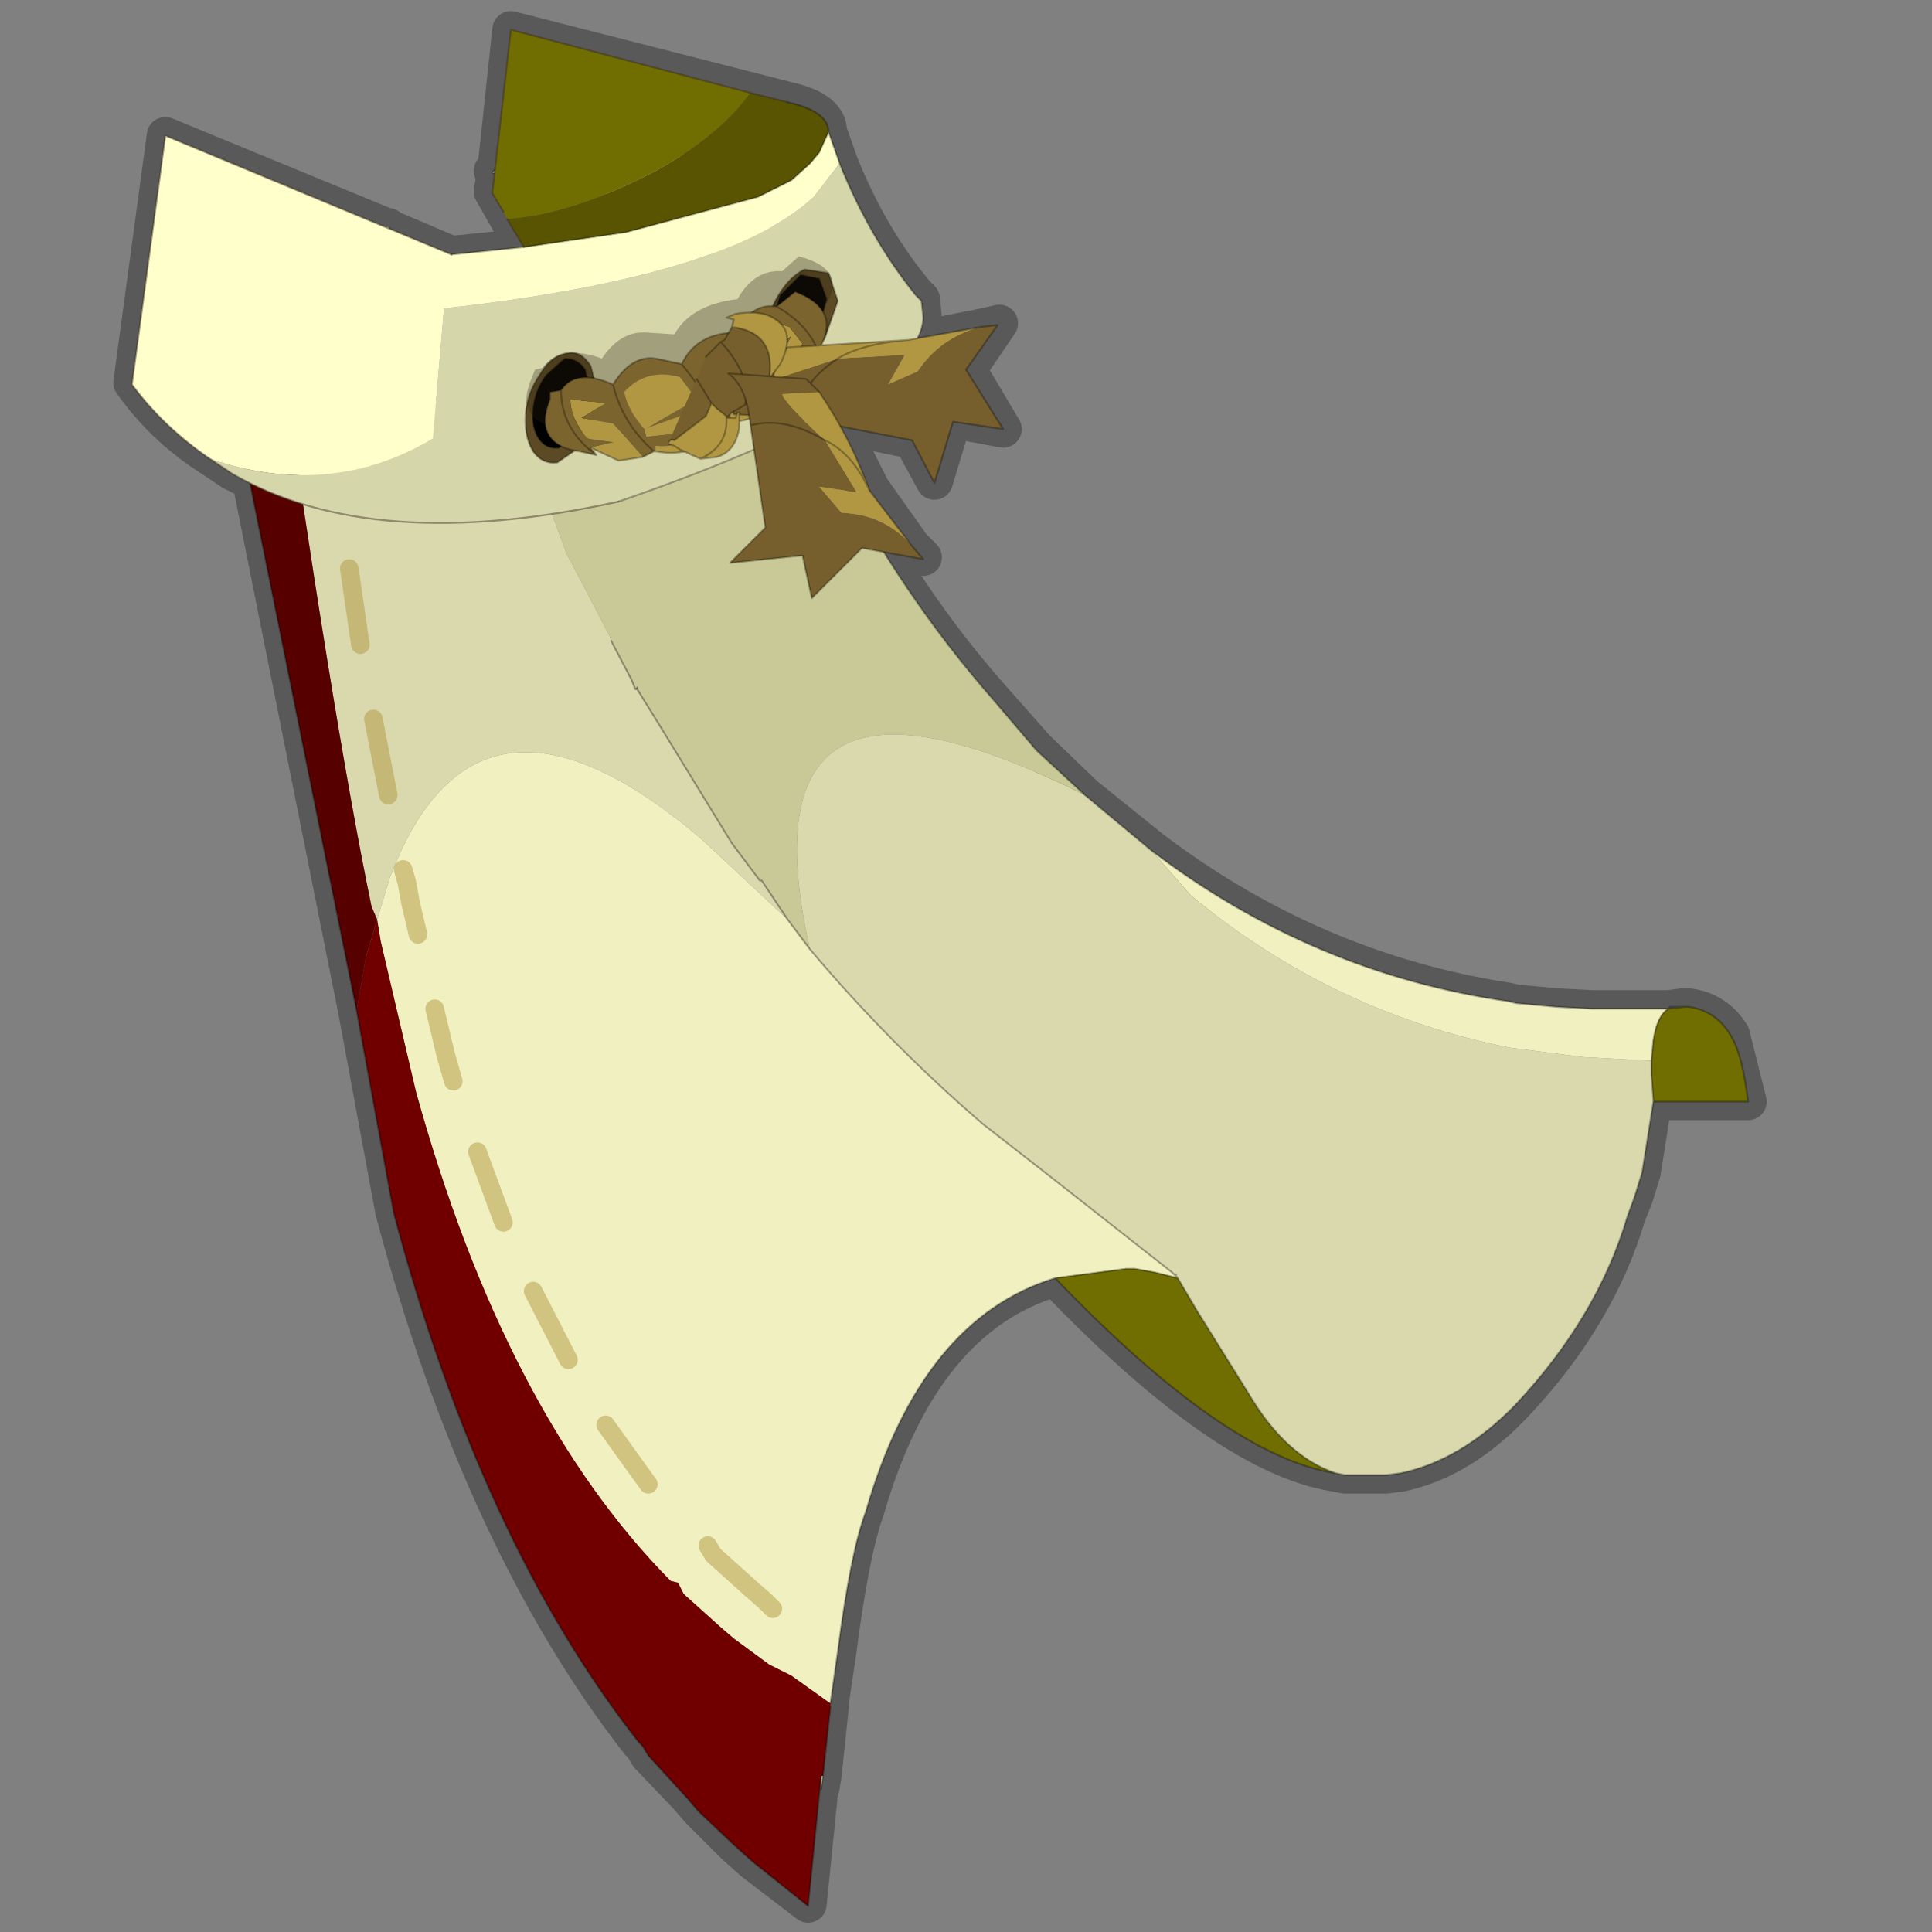 <?xml version="1.0" encoding="UTF-8" standalone="no"?>
<svg xmlns:xlink="http://www.w3.org/1999/xlink" height="520.0px" width="520.0px" xmlns="http://www.w3.org/2000/svg">
  <rect width="100%" height="100%" fill="#808080" stroke="none"/>
  <g transform="matrix(10.0, 0.0, 0.0, 10.0, 0.0, 0.0)">
    <use height="52.0" transform="matrix(1.0, 0.0, 0.0, 1.0, 0.0, 0.0)" width="52.0" xlink:href="#shape0"/>
  </g>
  <defs>
    <g id="shape0" transform="matrix(1.0, 0.0, 0.0, 1.0, 0.0, 0.0)">
      <path d="M52.0 0.0 L52.0 52.0 0.0 52.0 0.0 0.0 52.0 0.0" fill="#33cc33" fill-opacity="0.0" fill-rule="evenodd" stroke="none"/>
      <path d="M13.25 4.6 L13.35 4.6 13.25 5.15 14.1 6.65 12.15 6.85 10.5 6.15 10.45 6.1 10.4 6.1 4.45 3.65 3.55 10.3 Q4.4 11.5 5.65 12.3 L6.25 12.7 6.75 12.95 9.6 27.2 10.6 32.6 Q12.95 41.45 17.2 46.9 L17.3 47.0 17.45 47.25 18.5 48.35 18.8 48.7 19.75 49.65 20.25 50.1 21.75 51.25 22.1 47.8 22.1 48.1 22.15 47.8 22.35 45.9 22.35 45.8 22.55 44.45 Q22.9 41.75 23.3 40.65 24.8 35.45 28.4 34.4 33.0 39.2 35.95 39.65 L36.2 39.7 37.3 39.7 37.7 39.65 Q39.35 39.3 40.8 37.75 43.0 35.4 43.8 32.7 L44.0 32.2 44.2 31.55 44.5 29.65 47.05 29.65 46.6 27.85 Q46.2 27.2 45.45 27.1 L45.3 27.1 44.9 27.15 43.05 27.15 42.85 27.15 41.9 27.1 40.8 27.0 40.6 26.95 Q35.35 26.15 31.0 22.85 L29.2 21.4 27.9 20.15 26.75 18.85 Q25.1 17.0 23.8 14.85 L24.85 15.0 24.55 14.7 23.45 13.15 22.6 11.45 24.55 11.85 25.15 12.95 25.65 11.3 27.0 11.55 26.05 9.95 26.9 8.7 26.45 8.8 24.7 9.15 24.85 8.55 24.8 8.05 24.65 7.9 Q23.4 6.4 22.6 4.4 L22.3 3.55 Q22.3 2.95 21.2 2.7 L13.75 0.8 13.35 4.55 13.25 4.6 M17.1 18.5 L17.15 18.5 17.15 18.45 17.1 18.5" fill="none" stroke="#000000" stroke-linecap="round" stroke-linejoin="round" stroke-opacity="0.302" stroke-width="1.0"/>
      <path d="M31.0 22.9 Q35.35 26.2 40.6 26.95 L40.8 27.0 41.9 27.1 42.85 27.15 43.05 27.15 44.9 27.15 Q44.6 27.35 44.5 28.0 L44.45 28.55 42.6 28.45 40.65 28.2 Q35.85 27.25 32.05 24.1 L31.0 22.9 M28.4 34.4 Q24.8 35.5 23.3 40.7 22.9 41.75 22.55 44.45 L22.35 45.85 21.3 45.1 20.7 44.8 19.75 44.1 19.4 43.8 18.4 42.9 18.25 42.6 18.05 42.55 Q13.6 38.05 11.2 29.4 L10.25 25.35 10.15 24.75 10.5 23.6 10.75 23.0 Q13.15 17.7 18.9 22.6 L21.2 24.75 21.8 25.55 Q23.95 28.1 26.45 30.25 L28.5 31.85 31.55 34.25 31.6 34.3 31.65 34.3 31.65 34.35 31.7 34.4 31.1 34.25 30.55 34.15 30.3 34.15 28.4 34.4 M22.15 47.8 L22.1 48.15 22.1 47.8 22.15 47.8 M31.6 34.3 L31.65 34.35 31.7 34.4 31.65 34.35 31.6 34.3" fill="#f0f0c0" fill-rule="evenodd" stroke="none"/>
      <path d="M44.45 28.55 L44.5 28.0 Q44.6 27.35 44.9 27.15 L45.35 27.1 45.45 27.1 Q46.2 27.2 46.6 27.9 46.9 28.4 47.05 29.65 L44.5 29.65 44.5 29.6 44.45 28.95 44.45 28.55 M35.95 39.65 Q33.0 39.2 28.4 34.4 L30.3 34.15 30.55 34.15 31.1 34.25 31.7 34.4 32.2 35.25 33.6 37.5 Q34.6 39.2 35.95 39.65" fill="#706d01" fill-rule="evenodd" stroke="none"/>
      <path d="M31.0 22.9 L32.05 24.1 Q35.85 27.25 40.65 28.2 L42.6 28.45 44.45 28.55 44.45 28.95 44.5 29.6 44.5 29.65 44.2 31.55 44.0 32.2 43.8 32.75 Q43.0 35.45 40.8 37.8 39.35 39.3 37.7 39.65 L37.3 39.7 36.2 39.7 35.95 39.65 Q34.6 39.2 33.6 37.5 L32.2 35.25 31.7 34.4 31.65 34.35 31.65 34.3 31.6 34.3 31.55 34.25 28.5 31.85 26.45 30.25 Q23.95 28.1 21.8 25.55 19.8 16.7 29.2 21.4 L31.0 22.9 M7.35 8.05 L7.6 7.75 8.2 7.15 8.3 7.0 Q8.9 6.5 9.75 6.3 L10.4 6.1 10.45 6.1 10.5 6.15 10.2 6.45 9.95 6.85 9.85 7.0 9.85 7.15 9.75 7.35 Q9.5 8.0 9.5 8.6 9.5 9.5 10.3 10.15 10.75 10.6 11.95 10.8 L12.8 10.9 12.95 10.9 13.0 10.9 13.3 10.85 15.45 10.3 15.7 10.2 17.4 9.15 19.45 7.4 Q18.85 6.35 18.2 5.95 L15.8 5.05 13.6 4.7 13.25 4.65 13.4 4.5 14.55 3.95 17.1 3.85 18.15 4.0 18.25 4.05 19.5 4.7 20.7 5.55 20.75 5.7 Q20.7 8.2 18.8 9.75 L16.45 11.25 14.7 12.05 11.25 12.25 Q12.5 13.2 14.75 13.45 L14.75 13.55 15.25 14.9 16.4 17.1 16.45 17.25 17.0 18.3 17.1 18.55 17.15 18.55 17.8 19.6 19.7 22.7 20.45 23.7 20.5 23.7 21.2 24.75 18.9 22.6 Q13.15 17.7 10.75 23.0 L10.5 23.6 10.15 24.75 10.0 24.4 Q8.95 19.35 7.35 8.05 M8.2 8.95 L8.5 9.3 10.2 10.6 11.9 10.95 12.4 10.95 12.8 10.9 12.95 10.9 12.8 10.9 12.4 10.95 11.9 10.95 10.2 10.6 8.5 9.3 8.2 8.95 M19.75 6.8 L19.45 7.4 19.75 6.8 M31.55 34.25 L31.6 34.3 31.55 34.25 31.6 34.3 31.55 34.25" fill="#d9d9ad" fill-rule="evenodd" stroke="none"/>
      <path d="M9.6 27.2 L6.65 12.6 6.75 12.55 6.6 12.0 6.7 12.3 6.5 11.55 6.4 11.15 6.4 11.1 6.45 10.4 6.65 9.35 7.35 8.05 Q8.95 19.35 10.0 24.4 L10.15 24.75 9.85 25.75 9.6 27.2" fill="#570000" fill-rule="evenodd" stroke="none"/>
      <path d="M6.65 12.6 L6.45 11.55 6.4 11.15 6.5 11.55 6.7 12.3 6.6 12.0 6.75 12.55 6.65 12.6" fill="#3f3318" fill-rule="evenodd" stroke="none"/>
      <path d="M20.75 5.7 L20.8 6.05 Q20.9 7.75 21.4 9.45 L22.05 11.5 22.25 12.0 22.45 12.5 Q24.25 16.0 26.75 18.85 L27.9 20.2 29.2 21.4 Q19.8 16.7 21.8 25.55 L21.2 24.75 20.5 23.7 20.45 23.7 19.7 22.7 17.8 19.6 17.15 18.55 17.15 18.5 17.1 18.55 17.0 18.3 16.45 17.25 16.4 17.1 15.25 14.9 14.75 13.55 14.75 13.45 Q12.5 13.2 11.25 12.25 L14.7 12.05 16.45 11.25 18.8 9.75 Q20.7 8.2 20.75 5.7" fill="#c9c998" fill-rule="evenodd" stroke="none"/>
      <path d="M22.35 45.85 L22.35 45.95 22.15 47.8 22.1 47.8 21.75 51.3 20.25 50.1 19.75 49.65 18.8 48.75 18.5 48.4 17.45 47.25 17.3 47.0 17.2 46.9 Q12.95 41.5 10.6 32.65 L9.6 27.2 9.85 25.75 10.15 24.75 10.25 25.35 11.2 29.4 Q13.6 38.05 18.05 42.55 L18.25 42.6 18.4 42.9 19.4 43.8 19.75 44.1 20.7 44.8 21.3 45.1 22.35 45.85" fill="#700000" fill-rule="evenodd" stroke="none"/>
      <path d="M44.9 27.15 L43.05 27.15 42.85 27.15 41.9 27.1 40.8 27.0 40.6 26.95 Q35.35 26.2 31.0 22.9 M44.45 28.55 L44.5 28.0 Q44.6 27.35 44.9 27.15 L44.95 27.1 45.35 27.1 45.45 27.1 Q46.2 27.2 46.6 27.9 46.9 28.4 47.05 29.65 L44.5 29.65 44.2 31.55 44.0 32.2 43.8 32.75 Q43.0 35.45 40.8 37.8 39.35 39.3 37.7 39.65 L37.3 39.7 36.2 39.7 35.95 39.65 Q33.0 39.2 28.4 34.4 24.8 35.5 23.3 40.7 22.9 41.75 22.55 44.45 L22.35 45.85 M22.35 45.95 L22.15 47.8 22.1 48.15 M22.1 47.8 L21.75 51.3 20.25 50.1 19.75 49.65 18.8 48.75 18.5 48.4 17.45 47.25 17.3 47.0 17.2 46.9 Q12.95 41.5 10.6 32.65 L9.6 27.2 6.65 12.6 6.45 11.55 6.4 11.15 6.4 11.1 6.45 10.4 6.65 9.35 7.35 8.05 7.6 7.75 8.2 7.15 8.3 7.0 Q8.9 6.5 9.75 6.3 L10.4 6.1 10.45 6.1 10.5 6.15 10.2 6.45 9.95 6.85 9.85 7.0 9.85 7.15 9.75 7.35 Q9.5 8.0 9.5 8.6 9.5 9.5 10.3 10.15 10.75 10.6 11.95 10.8 L12.8 10.9 12.95 10.9 13.0 10.9 13.3 10.85 15.45 10.3 15.7 10.2 17.4 9.15 19.45 7.4 Q18.85 6.35 18.2 5.95 L15.8 5.05 13.6 4.7 13.25 4.65 13.4 4.5 14.55 3.95 17.1 3.85 18.15 4.0 18.25 4.05 19.5 4.7 20.7 5.55 20.75 5.7 20.8 6.05 Q20.9 7.75 21.4 9.45 L22.25 12.0 22.45 12.5 Q24.25 16.0 26.75 18.85 L27.9 20.2 29.2 21.4 31.0 22.9 M45.35 27.1 L44.9 27.15 M21.2 24.75 L20.5 23.7 20.45 23.7 19.7 22.7 17.8 19.6 17.15 18.55 17.1 18.55 17.0 18.3 16.45 17.25 M12.95 10.9 L12.8 10.9 12.4 10.95 11.9 10.95 10.2 10.6 8.5 9.3 8.2 8.95 M19.45 7.4 L19.75 6.8 M17.15 18.55 L17.15 18.5 M21.8 25.55 L21.2 24.75 M28.4 34.4 L30.3 34.15 30.55 34.15 31.1 34.25 31.7 34.4 31.65 34.35 31.6 34.3 31.55 34.25 28.5 31.85 26.45 30.25 Q23.95 28.1 21.8 25.55 M31.6 34.3 L31.55 34.25 M31.7 34.4 L32.2 35.25 33.6 37.5 Q34.6 39.2 35.95 39.65 M31.6 34.3 L31.55 34.25 M31.6 34.3 L31.65 34.3 31.65 34.35 M44.5 29.65 L44.5 29.6 44.45 28.95 44.45 28.55" fill="none" stroke="#000000" stroke-linecap="round" stroke-linejoin="round" stroke-opacity="0.302" stroke-width="0.05"/>
      <path d="M10.85 23.4 L10.95 23.75 11.05 24.3 11.25 25.15 M10.05 19.35 L10.45 21.4 M9.4 15.3 L9.7 17.35 M8.8 11.2 L9.1 13.25 M8.2 7.15 L8.5 9.1 M19.05 41.6 L19.2 41.85 20.2 42.75 20.6 43.1 20.8 43.3 M11.7 27.15 L12.0 28.4 12.2 29.1 M12.85 31.0 L13.55 32.9 M14.35 34.75 L15.3 36.6 M16.3 38.35 L17.45 39.95" fill="none" stroke="#b19741" stroke-linecap="round" stroke-linejoin="round" stroke-opacity="0.502" stroke-width="0.5"/>
      <path d="M5.65 12.35 Q8.9 13.45 11.65 11.8 L11.95 8.3 Q19.6 7.45 21.9 5.3 L22.6 4.4 Q23.4 6.4 24.65 7.95 L24.8 8.1 24.85 8.55 Q24.75 10.7 16.65 13.5 10.05 14.95 6.25 12.75 L5.65 12.35" fill="#d6d6ab" fill-rule="evenodd" stroke="none"/>
      <path d="M14.1 6.65 L16.85 6.25 20.4 5.3 21.3 4.85 21.8 4.4 22.05 4.1 22.3 3.55 22.6 4.4 21.9 5.3 Q19.6 7.45 11.95 8.3 L11.65 11.8 Q8.9 13.45 5.65 12.35 4.4 11.5 3.55 10.35 L4.45 3.65 12.15 6.85 14.1 6.65" fill="#ffffcc" fill-rule="evenodd" stroke="none"/>
      <path d="M20.2 2.5 Q19.35 3.65 17.65 4.6 15.45 5.75 13.65 5.9 L13.55 5.7 13.25 5.2 13.75 0.8 20.2 2.5" fill="#706d01" fill-rule="evenodd" stroke="none"/>
      <path d="M20.2 2.5 L21.2 2.75 Q22.3 3.0 22.3 3.55 L22.05 4.1 21.8 4.4 21.3 4.85 20.4 5.3 16.85 6.25 14.1 6.65 13.65 5.9 Q15.45 5.75 17.65 4.6 19.35 3.65 20.2 2.5" fill="#595401" fill-rule="evenodd" stroke="none"/>
      <path d="M14.1 6.65 L16.85 6.25 20.4 5.3 21.3 4.85 21.8 4.4 22.05 4.1 22.3 3.55 Q22.3 3.0 21.2 2.75 M14.1 6.65 L12.15 6.85 M22.6 4.4 L22.3 3.55 M22.6 4.4 Q23.4 6.4 24.65 7.95 L24.8 8.1 24.85 8.55 Q24.75 10.7 16.65 13.5" fill="none" stroke="#000000" stroke-linecap="round" stroke-linejoin="round" stroke-opacity="0.302" stroke-width="0.05"/>
      <path d="M21.2 2.75 L20.2 2.5 13.75 0.8 13.25 5.2 13.55 5.7 M13.65 5.9 L14.1 6.65 M12.15 6.85 L4.45 3.65 3.55 10.35 Q4.4 11.5 5.65 12.35 M16.65 13.5 Q10.05 14.95 6.25 12.75 L5.65 12.35" fill="none" stroke="#3a2b21" stroke-linecap="round" stroke-linejoin="round" stroke-opacity="0.451" stroke-width="0.05"/>
      <path d="M15.3 9.5 Q14.85 9.55 14.55 10.05 14.2 10.55 14.15 11.1 14.1 11.75 14.35 12.15 14.6 12.5 15.0 12.45 L15.8 11.9 16.15 10.85 15.9 9.85 Q15.65 9.45 15.3 9.5" fill="#5b4a24" fill-rule="evenodd" stroke="none"/>
      <path d="M15.3 9.5 Q14.85 9.55 14.55 10.05 14.2 10.55 14.15 11.1 14.1 11.75 14.35 12.15 14.6 12.5 15.0 12.45 L15.8 11.9 16.15 10.85 15.9 9.85 Q15.65 9.45 15.3 9.5 Z" fill="none" stroke="#000000" stroke-linecap="round" stroke-linejoin="round" stroke-opacity="0.302" stroke-width="0.05"/>
      <path d="M15.2 9.65 L14.7 10.1 Q14.4 10.5 14.35 11.0 14.3 11.5 14.5 11.8 14.7 12.1 15.05 12.05 L15.65 11.6 15.9 10.7 15.75 9.95 Q15.55 9.65 15.2 9.65" fill="#000000" fill-rule="evenodd" stroke="none"/>
      <path d="M15.2 9.65 L14.7 10.1 Q14.4 10.5 14.35 11.0 14.3 11.5 14.5 11.8 14.7 12.1 15.05 12.05 L15.65 11.6 15.9 10.7 15.75 9.95 Q15.55 9.65 15.2 9.65 Z" fill="none" stroke="#000000" stroke-linecap="round" stroke-linejoin="round" stroke-opacity="0.302" stroke-width="0.05"/>
      <path d="M21.65 7.25 Q21.25 7.45 20.95 7.95 20.65 8.45 20.65 8.95 20.65 9.5 20.9 9.75 L21.55 9.8 22.2 9.1 22.55 8.1 22.3 7.35 21.65 7.25" fill="#5b4a24" fill-rule="evenodd" stroke="none"/>
      <path d="M21.65 7.25 Q21.25 7.45 20.95 7.95 20.65 8.45 20.65 8.95 20.65 9.5 20.9 9.75 L21.55 9.8 22.2 9.1 22.55 8.1 22.3 7.35 21.65 7.25 Z" fill="none" stroke="#000000" stroke-linecap="round" stroke-linejoin="round" stroke-opacity="0.302" stroke-width="0.05"/>
      <path d="M21.55 7.4 L21.0 7.95 20.75 8.8 Q20.7 9.2 20.95 9.4 L21.45 9.45 22.0 8.9 22.25 8.05 22.05 7.5 21.55 7.4" fill="#000000" fill-rule="evenodd" stroke="none"/>
      <path d="M21.55 7.4 L21.0 7.95 20.75 8.8 Q20.7 9.2 20.95 9.4 L21.45 9.45 22.0 8.9 22.25 8.05 22.05 7.5 21.55 7.4 Z" fill="none" stroke="#000000" stroke-linecap="round" stroke-linejoin="round" stroke-opacity="0.302" stroke-width="0.05"/>
      <path d="M21.05 9.3 L21.1 9.3 22.1 8.5 22.1 8.4 22.2 8.25 Q22.85 7.25 21.5 6.9 L21.05 7.3 Q20.3 7.25 19.85 8.05 18.6 8.2 18.15 9.0 L17.4 8.95 Q16.7 8.9 16.2 9.65 15.1 9.25 14.6 9.9 L14.4 9.95 14.3 10.2 Q14.1 10.7 14.2 10.95 14.35 11.45 15.1 11.5 L15.6 11.55 15.45 11.4 16.25 11.7 17.0 11.55 17.3 11.35 17.4 11.35 Q18.5 11.45 19.2 10.7 L19.35 10.45 19.65 10.5 Q20.45 10.35 20.9 9.65 L21.05 9.3" fill="#2b2211" fill-opacity="0.302" fill-rule="evenodd" stroke="none"/>
      <path d="M21.95 9.55 Q21.65 10.15 21.05 10.25 L20.9 9.7 21.3 9.05 20.7 9.5 20.55 9.2 Q20.45 8.5 21.25 8.8 L21.6 9.25 21.25 9.8 Q21.85 9.4 21.95 9.55 M20.9 10.6 Q20.55 11.3 19.75 11.35 L19.3 10.6 20.2 9.85 19.05 10.35 18.9 10.0 Q19.15 9.15 20.0 9.45 L20.6 10.0 20.05 10.65 20.7 10.3 20.9 10.6 M19.35 11.55 Q18.7 12.35 17.65 12.15 L17.65 12.0 Q18.2 12.1 18.75 11.6 L17.4 11.75 17.35 11.55 Q16.9 11.05 16.8 10.55 17.4 9.9 18.3 10.15 L18.75 10.75 17.35 11.55 18.85 11.0 19.35 11.55 M17.3 12.3 L16.65 12.4 15.9 12.05 16.55 11.9 15.8 11.8 Q15.35 11.25 15.35 10.75 L16.3 10.85 15.65 11.25 16.5 11.4 17.3 12.3" fill="#b19741" fill-rule="evenodd" stroke="none"/>
      <path d="M15.9 12.05 L16.05 12.25 15.6 12.15 Q14.85 12.05 14.7 11.55 14.6 11.25 14.8 10.75 L14.8 10.55 15.1 10.5 Q15.5 9.9 16.5 10.35 17.0 9.55 17.65 9.65 L18.35 9.8 Q18.75 8.95 19.85 8.95 20.2 8.15 20.9 8.25 L21.4 7.85 Q22.6 8.3 22.1 9.3 L22.0 9.4 21.95 9.55 Q21.85 9.4 21.25 9.8 L21.6 9.25 21.25 8.8 Q20.45 8.5 20.55 9.2 L20.7 9.5 21.3 9.05 20.9 9.7 21.05 10.25 21.0 10.25 20.9 10.6 20.7 10.3 20.05 10.65 20.6 10.0 20.0 9.45 Q19.15 9.15 18.9 10.0 L19.05 10.35 20.2 9.85 19.3 10.6 19.75 11.35 19.55 11.35 19.35 11.55 18.85 11.0 17.35 11.55 18.75 10.75 18.3 10.15 Q17.4 9.9 16.8 10.55 16.9 11.05 17.35 11.55 L17.4 11.75 18.75 11.6 Q18.2 12.1 17.65 12.0 L17.65 12.15 17.6 12.15 17.3 12.3 16.5 11.4 15.65 11.25 16.3 10.85 15.35 10.75 Q15.35 11.25 15.8 11.8 L16.55 11.9 15.9 12.05 M16.5 10.35 Q16.75 11.4 17.6 12.15 16.75 11.4 16.5 10.35 M15.1 10.5 Q15.1 11.55 16.05 12.25 15.1 11.55 15.1 10.5 M20.9 8.25 Q21.7 8.7 22.0 9.4 21.7 8.7 20.9 8.25 M19.85 8.95 L21.0 10.25 19.85 8.95 M18.35 9.8 L19.55 11.35 18.35 9.8" fill="#7c642e" fill-rule="evenodd" stroke="none"/>
      <path d="M15.9 12.05 L16.05 12.25 15.6 12.15 Q14.85 12.05 14.7 11.55 14.6 11.25 14.8 10.75 L14.8 10.55 15.1 10.5 Q15.5 9.9 16.5 10.35 17.0 9.55 17.65 9.65 L18.35 9.8 Q18.75 8.95 19.85 8.95 20.2 8.15 20.9 8.25 L21.4 7.85 Q22.6 8.3 22.1 9.3 L22.0 9.4 21.95 9.55 Q21.65 10.15 21.05 10.25 L21.0 10.25 20.9 10.6 Q20.55 11.3 19.75 11.35 L19.55 11.35 19.35 11.55 Q18.7 12.35 17.65 12.15 L17.6 12.15 17.3 12.3 16.65 12.4 15.9 12.05 M17.6 12.15 Q16.75 11.4 16.5 10.35 M19.55 11.35 L18.35 9.8 M21.0 10.25 L19.85 8.95 M22.0 9.4 Q21.7 8.7 20.9 8.25 M16.05 12.25 Q15.1 11.55 15.1 10.5" fill="none" stroke="#000000" stroke-linecap="round" stroke-linejoin="round" stroke-opacity="0.302" stroke-width="0.05"/>
      <path d="M22.55 9.65 L24.35 9.55 23.9 10.35 24.7 10.0 Q25.3 9.1 26.4 8.8 L24.45 9.15 Q23.2 9.25 22.55 9.65 23.2 9.25 24.45 9.15 L21.2 9.35 Q20.7 10.1 20.9 10.2 L22.55 9.65" fill="#b19741" fill-rule="evenodd" stroke="none"/>
      <path d="M26.4 8.8 Q25.3 9.1 24.7 10.0 L23.9 10.35 24.35 9.55 22.55 9.65 Q21.5 10.35 21.45 11.25 21.5 10.35 22.55 9.65 L20.9 10.2 Q20.7 10.1 21.2 9.35 L20.7 9.5 Q19.4 10.2 19.75 11.15 L21.45 11.25 24.55 11.85 25.15 13.0 25.65 11.35 27.0 11.55 26.0 9.95 26.85 8.75 26.4 8.8" fill="#765f2c" fill-rule="evenodd" stroke="none"/>
      <path d="M22.55 9.65 Q23.2 9.25 24.45 9.15 L26.4 8.8 26.85 8.75 26.0 9.95 27.0 11.55 25.65 11.35 25.15 13.0 24.55 11.85 21.45 11.25 Q21.5 10.35 22.55 9.65 M21.2 9.35 L24.45 9.15 M21.2 9.35 L20.7 9.5 Q19.4 10.2 19.75 11.15 L21.45 11.25" fill="none" stroke="#000000" stroke-linecap="round" stroke-linejoin="round" stroke-opacity="0.302" stroke-width="0.05"/>
      <path d="M19.7 8.8 L19.5 9.15 19.4 9.2 19.0 9.6 18.75 10.2 18.0 11.9 Q18.05 11.8 18.15 11.85 L19.0 11.2 19.15 10.85 19.25 10.95 19.3 11.0 19.55 11.2 19.55 11.25 19.7 11.1 20.05 10.9 20.7 10.2 Q20.9 8.95 19.7 8.8 M20.05 10.9 Q20.25 10.15 19.4 9.2 20.25 10.15 20.05 10.9 M19.15 10.85 L18.75 10.2 19.15 10.85" fill="#765f2c" fill-rule="evenodd" stroke="none"/>
      <path d="M20.7 10.2 L21.0 9.8 Q21.35 9.1 21.05 8.75 20.65 8.3 19.8 8.45 L19.55 8.55 19.75 8.6 19.7 8.8 Q20.9 8.95 20.7 10.2 M18.0 11.9 L18.0 11.95 18.15 12.0 18.3 12.1 18.85 12.35 19.3 12.3 Q19.8 12.15 19.9 11.5 L19.9 11.35 19.9 11.1 19.85 11.1 19.8 11.25 19.55 11.25 19.55 11.2 19.3 11.0 19.25 10.95 19.15 10.85 19.0 11.2 18.15 11.85 Q18.05 11.8 18.0 11.9 M18.85 12.35 Q19.6 12.0 19.55 11.25 19.6 12.0 18.85 12.35" fill="#b19741" fill-rule="evenodd" stroke="none"/>
      <path d="M20.7 10.2 L21.0 9.8 Q21.35 9.1 21.05 8.75 20.65 8.3 19.8 8.45 L19.55 8.55 19.75 8.6 19.7 8.8 19.5 9.15 19.4 9.2 19.0 9.6 M18.0 11.95 L18.15 12.0 18.3 12.1 18.85 12.35 19.3 12.3 Q19.8 12.15 19.9 11.5 L19.9 11.35 19.9 11.1 M19.85 11.1 L19.8 11.25 19.55 11.25 19.7 11.1 20.05 10.9 20.7 10.2 Q20.9 8.95 19.7 8.8 M18.0 11.9 Q18.05 11.8 18.15 11.85 L19.0 11.2 19.15 10.85 19.25 10.95 19.3 11.0 19.55 11.2 19.55 11.25 Q19.6 12.0 18.85 12.35 M18.75 10.2 L19.15 10.85 M19.4 9.2 Q20.25 10.15 20.05 10.9" fill="none" stroke="#000000" stroke-linecap="round" stroke-linejoin="round" stroke-opacity="0.302" stroke-width="0.05"/>
      <path d="M24.55 14.7 L23.4 13.2 Q22.9 11.8 22.05 10.55 L21.05 10.6 Q21.05 10.8 22.2 11.85 L23.05 13.25 22.05 13.1 22.65 13.8 Q23.8 13.85 24.55 14.7 M23.4 13.2 Q22.95 12.2 22.2 11.85 22.95 12.2 23.4 13.2" fill="#b19741" fill-rule="evenodd" stroke="none"/>
      <path d="M22.05 10.55 L21.7 10.2 19.6 10.05 Q20.1 10.4 20.2 11.45 L20.6 14.2 19.65 15.15 21.6 14.95 21.85 16.1 23.2 14.75 24.85 15.05 24.55 14.7 Q23.8 13.85 22.65 13.8 L22.05 13.1 23.05 13.25 22.2 11.85 Q21.05 10.8 21.05 10.6 L22.05 10.55 M20.2 11.45 Q21.1 11.2 22.2 11.85 21.1 11.2 20.2 11.45" fill="#765f2c" fill-rule="evenodd" stroke="none"/>
      <path d="M24.55 14.7 L23.4 13.2 Q22.9 11.8 22.05 10.55 L21.7 10.2 19.6 10.05 Q20.1 10.4 20.2 11.45 L20.6 14.2 19.65 15.15 21.6 14.95 21.85 16.1 23.2 14.75 24.85 15.05 24.55 14.7 M22.2 11.85 Q22.95 12.2 23.4 13.2 M22.2 11.85 Q21.1 11.2 20.2 11.45" fill="none" stroke="#000000" stroke-linecap="round" stroke-linejoin="round" stroke-opacity="0.302" stroke-width="0.05"/>
    </g>
  </defs>
</svg>
